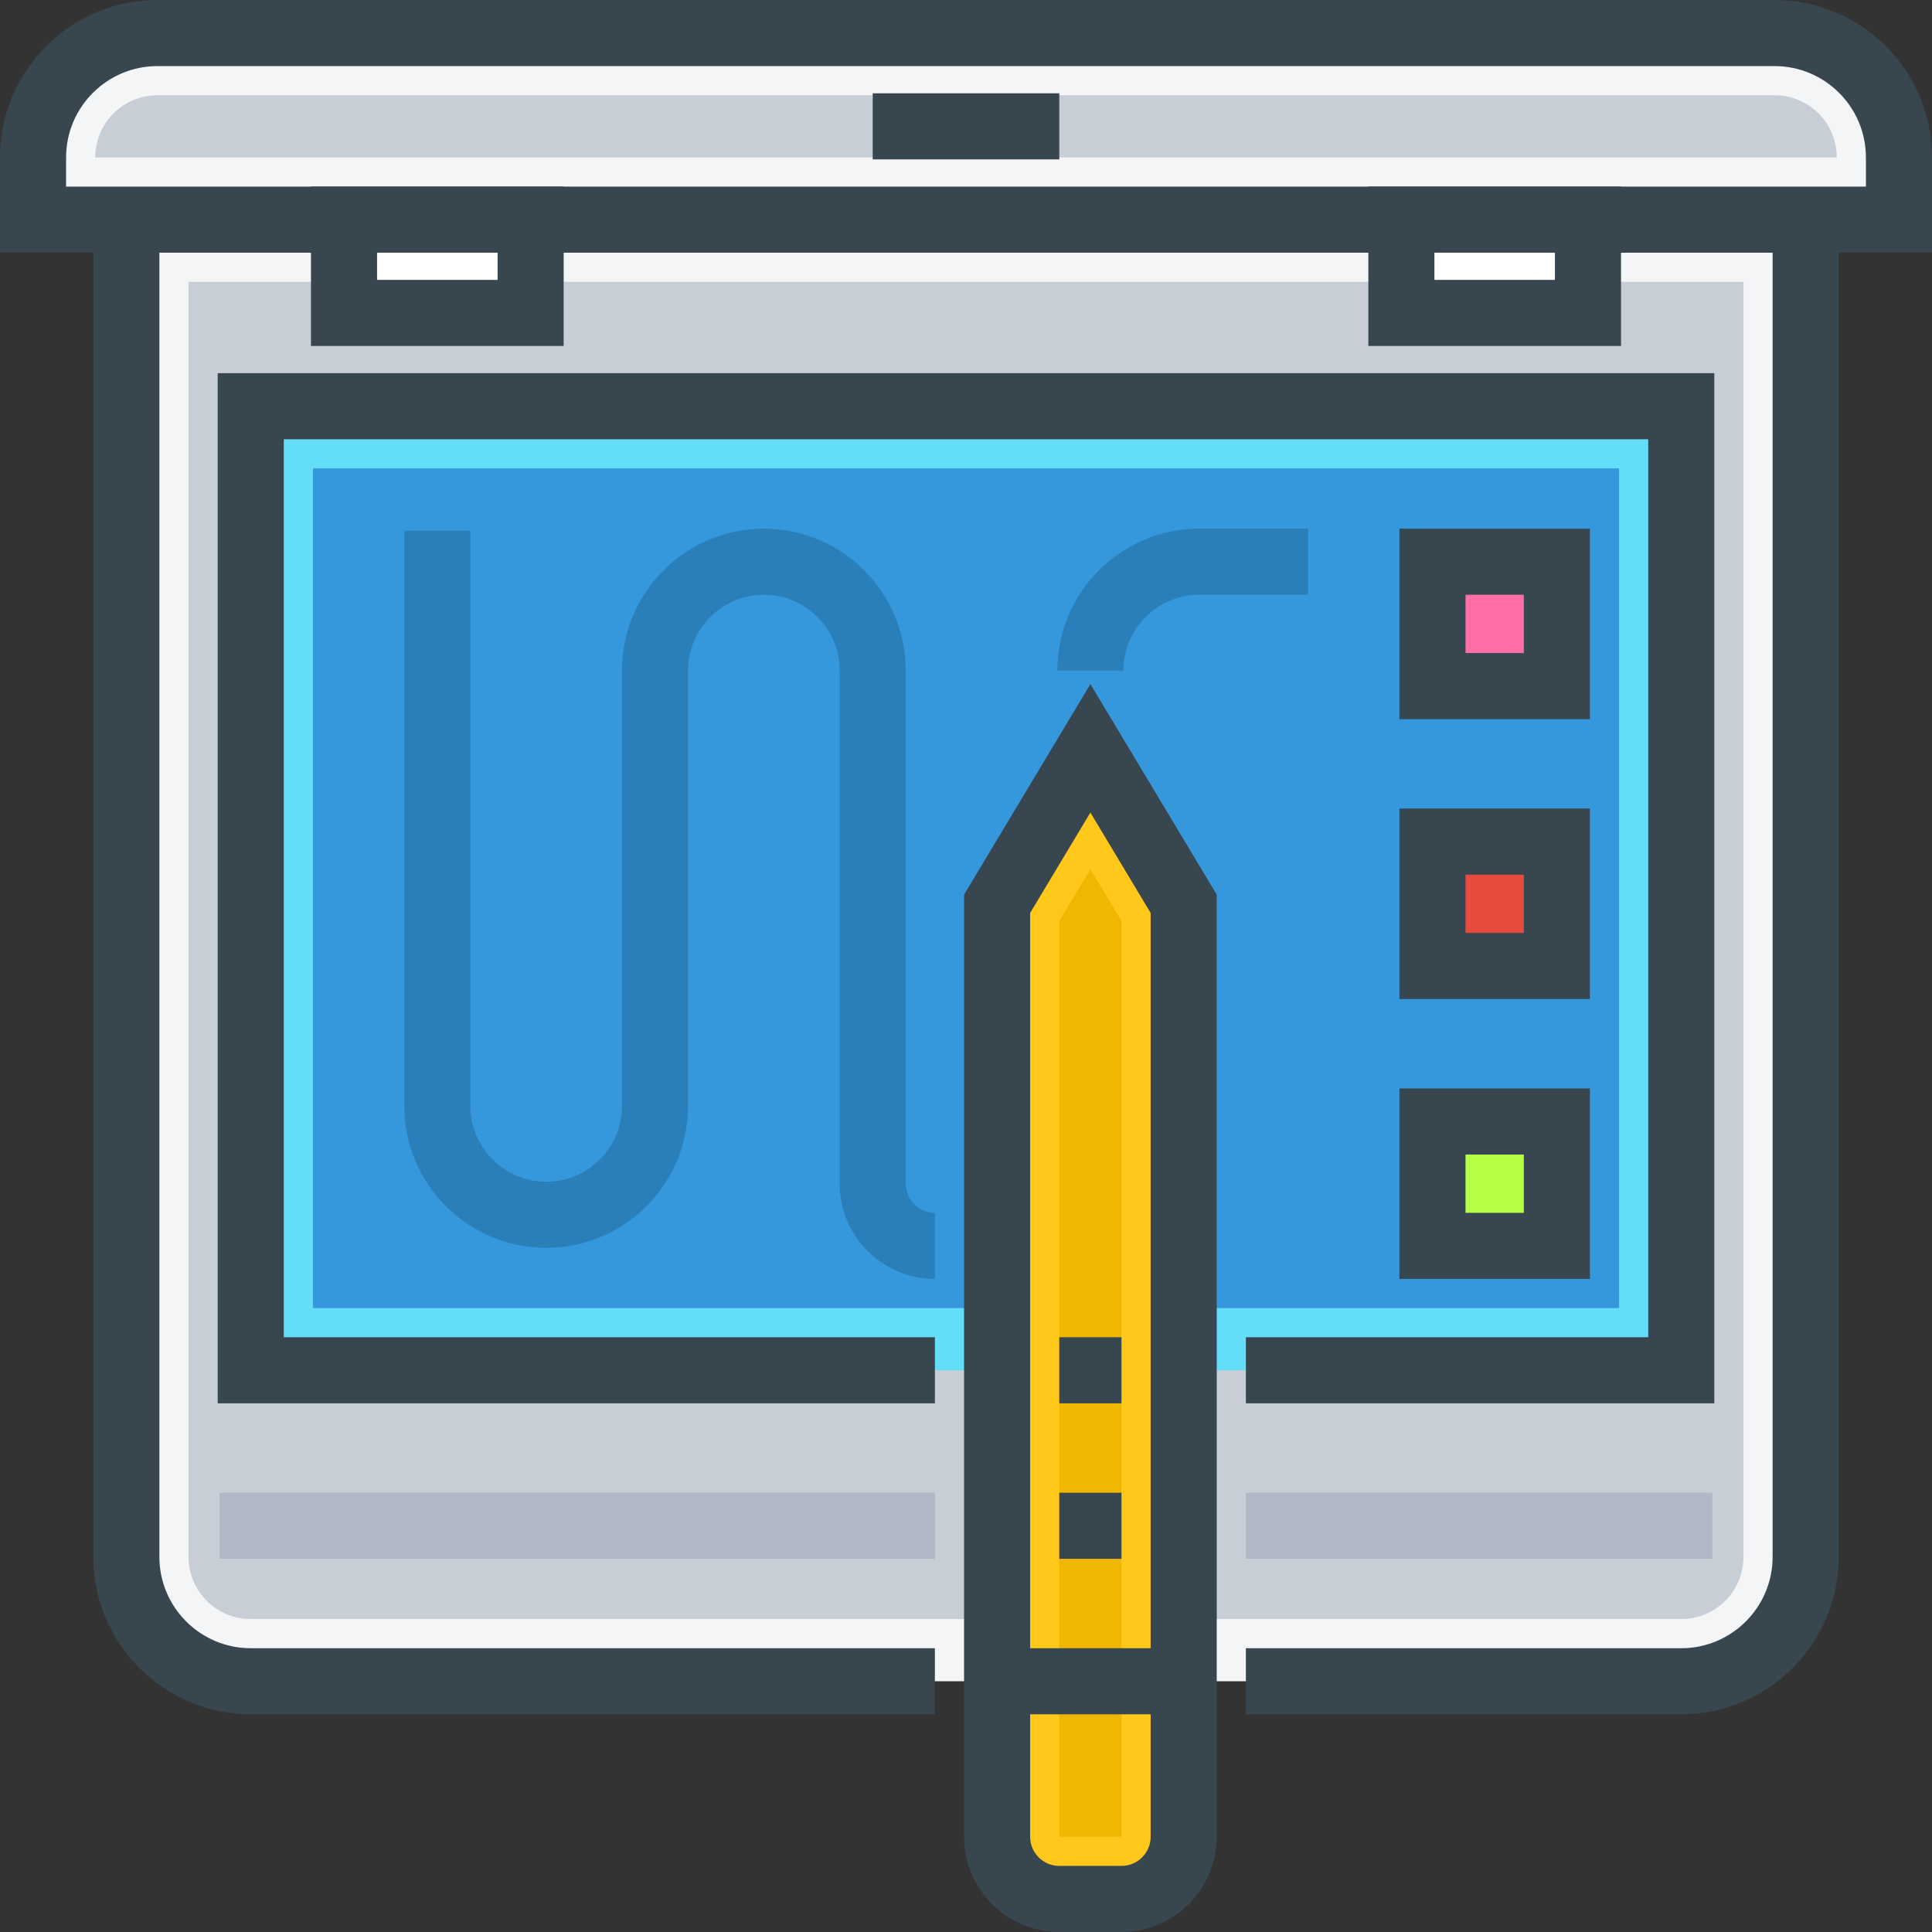 <?xml version="1.0" encoding="iso-8859-1"?>
<!-- Generator: Adobe Illustrator 19.0.0, SVG Export Plug-In . SVG Version: 6.00 Build 0)  -->
<svg version="1.1" id="Capa_1" xmlns="http://www.w3.org/2000/svg" xmlns:xlink="http://www.w3.org/1999/xlink" x="0px" y="0px"
	 viewBox="0 0 512 512" style="enable-background:new 0 0 512 512;" xml:space="preserve">
<rect x="0" y="0" width="512" height="512" fill="#333333" stroke="none"/>
<path style="fill:#F4F5F7;" d="M247.759,445.553H66.447c-18.206,0-32.966-14.759-32.966-32.966V58.205h445.038v354.382
	c0,18.206-14.759,32.966-32.966,32.966h-115.38"/>
<path style="fill:#C8CED6;" d="M248.335,429.07H66.447c-9.104,0-16.483-7.379-16.483-16.483V74.688h412.072v337.899
	c0,9.104-7.379,16.483-16.483,16.483H324.651"/>
<g>
	<path style="fill:#37464F;" d="M445.553,454.31h-115.38v-17.513h115.38c13.349,0,24.209-10.86,24.209-24.209V66.962H42.237v345.626
		c0,13.349,10.86,24.209,24.209,24.209h181.312v17.513H66.447c-23.006,0-41.722-18.716-41.722-41.722V49.449h462.551v363.139
		C487.276,435.594,468.559,454.31,445.553,454.31z"/>
	<rect x="264.241" y="230.761" style="fill:#37464F;" width="49.449" height="17.513"/>
</g>
<path style="fill:#F4F5F7;" d="M41.722,8.757h428.555c18.206,0,32.966,14.759,32.966,32.966v16.483l0,0H8.757l0,0V41.722
	C8.757,23.516,23.516,8.757,41.722,8.757z"/>
<path style="fill:#C8CED6;" d="M25.239,41.722c0-9.104,7.379-16.483,16.483-16.483h428.555c9.104,0,16.483,7.379,16.483,16.483
	H25.239z"/>
<path style="fill:#37464F;" d="M512,66.962H0V41.722C0,18.716,18.716,0,41.722,0h428.555C493.284,0,512,18.716,512,41.722V66.962z
	 M17.513,49.449h476.974v-7.726c0-13.349-10.86-24.209-24.209-24.209H41.722c-13.349,0-24.209,10.86-24.209,24.209V49.449z"/>
<g>
	<rect x="91.171" y="58.205" style="fill:#FFFFFF;" width="49.449" height="24.724"/>
	<rect x="371.38" y="58.205" style="fill:#FFFFFF;" width="49.449" height="24.724"/>
</g>
<g>
	<path style="fill:#37464F;" d="M149.376,91.686H82.414V49.449h66.962V91.686z M99.928,74.173h31.936v-7.211H99.928V74.173z"/>
	<path style="fill:#37464F;" d="M429.586,91.686h-66.962V49.449h66.962V91.686z M380.137,74.173h31.936v-7.211h-31.936V74.173z"/>
	<rect x="231.276" y="24.724" style="fill:#37464F;" width="49.449" height="17.513"/>
</g>
<polyline style="fill:#64DDF9;" points="247.759,363.139 66.447,363.139 66.447,107.654 445.553,107.654 445.553,363.139 
	330.173,363.139 "/>
<polyline style="fill:#3598DC;" points="248.5,346.656 82.93,346.656 82.93,124.137 429.07,124.137 429.07,346.656 323.745,346.656 
	"/>
<polygon style="fill:#37464F;" points="454.31,371.895 330.173,371.895 330.173,354.382 436.797,354.382 436.797,116.41 
	75.203,116.41 75.203,354.382 247.759,354.382 247.759,371.895 57.69,371.895 57.69,98.897 454.31,98.897 "/>
<path style="fill:#FFC81A;" d="M313.69,486.761V239.517l-24.724-41.207l-24.724,41.207v247.243c0,9.104,7.379,16.483,16.483,16.483
	h16.483C306.311,503.243,313.69,495.864,313.69,486.761z"/>
<polygon style="fill:#F0B702;" points="280.724,486.761 280.724,244.05 288.966,230.369 297.207,244.05 297.207,486.761 "/>
<path style="fill:#37464F;" d="M297.207,512h-16.483c-13.918,0-25.239-11.322-25.239-25.239V237.092l33.481-55.802l33.481,55.802
	v249.669C322.447,500.678,311.125,512,297.207,512z M272.998,241.942v244.818c0,4.261,3.466,7.726,7.726,7.726h16.483
	c4.261,0,7.726-3.466,7.726-7.726V241.942l-15.968-26.613L272.998,241.942z"/>
<path style="fill:#2B7FB9;" d="M297.722,177.706h-17.513c0-20.733,16.868-37.602,37.602-37.602h28.845v17.513h-28.845
	C306.734,157.618,297.722,166.63,297.722,177.706z"/>
<g>
	<rect x="330.173" y="395.59" style="fill:#B1B7C4;" width="123.622" height="17.513"/>
	<rect x="58.205" y="395.59" style="fill:#B1B7C4;" width="189.553" height="17.513"/>
</g>
<rect x="379.622" y="148.861" style="fill:#FF6EA6;" width="32.966" height="32.966"/>
<path style="fill:#37464F;" d="M421.344,190.583h-50.479v-50.479h50.479V190.583z M388.378,173.07h15.453v-15.453h-15.453V173.07z"
	/>
<rect x="379.622" y="223.034" style="fill:#E74B3C;" width="32.966" height="32.966"/>
<path style="fill:#37464F;" d="M421.344,264.757h-50.479v-50.479h50.479V264.757z M388.378,247.243h15.453v-15.453h-15.453V247.243z
	"/>
<rect x="379.622" y="297.207" style="fill:#B7FF45;" width="32.966" height="32.966"/>
<path style="fill:#37464F;" d="M421.344,338.93h-50.479v-50.479h50.479V338.93z M388.378,321.416h15.453v-15.453h-15.453V321.416z"
	/>
<path style="fill:#2B7FB9;" d="M247.759,338.93c-13.917,0-25.239-11.322-25.239-25.239V177.706c0-11.077-9.012-20.089-20.089-20.089
	s-20.089,9.012-20.089,20.089v115.38c0,20.733-16.868,37.602-37.602,37.602s-37.602-16.868-37.602-37.602V140.62h17.513v152.467
	c0,11.077,9.012,20.089,20.089,20.089s20.089-9.012,20.089-20.089v-115.38c0-20.733,16.868-37.602,37.602-37.602
	s37.602,16.868,37.602,37.602V313.69c0,4.261,3.466,7.726,7.726,7.726V338.93z"/>
<g>
	<rect x="280.724" y="395.59" style="fill:#37464F;" width="16.483" height="17.513"/>
	<rect x="264.241" y="436.797" style="fill:#37464F;" width="49.449" height="17.513"/>
	<rect x="280.724" y="354.382" style="fill:#37464F;" width="16.483" height="17.513"/>
</g>
<g>
</g>
<g>
</g>
<g>
</g>
<g>
</g>
<g>
</g>
<g>
</g>
<g>
</g>
<g>
</g>
<g>
</g>
<g>
</g>
<g>
</g>
<g>
</g>
<g>
</g>
<g>
</g>
<g>
</g>
</svg>

